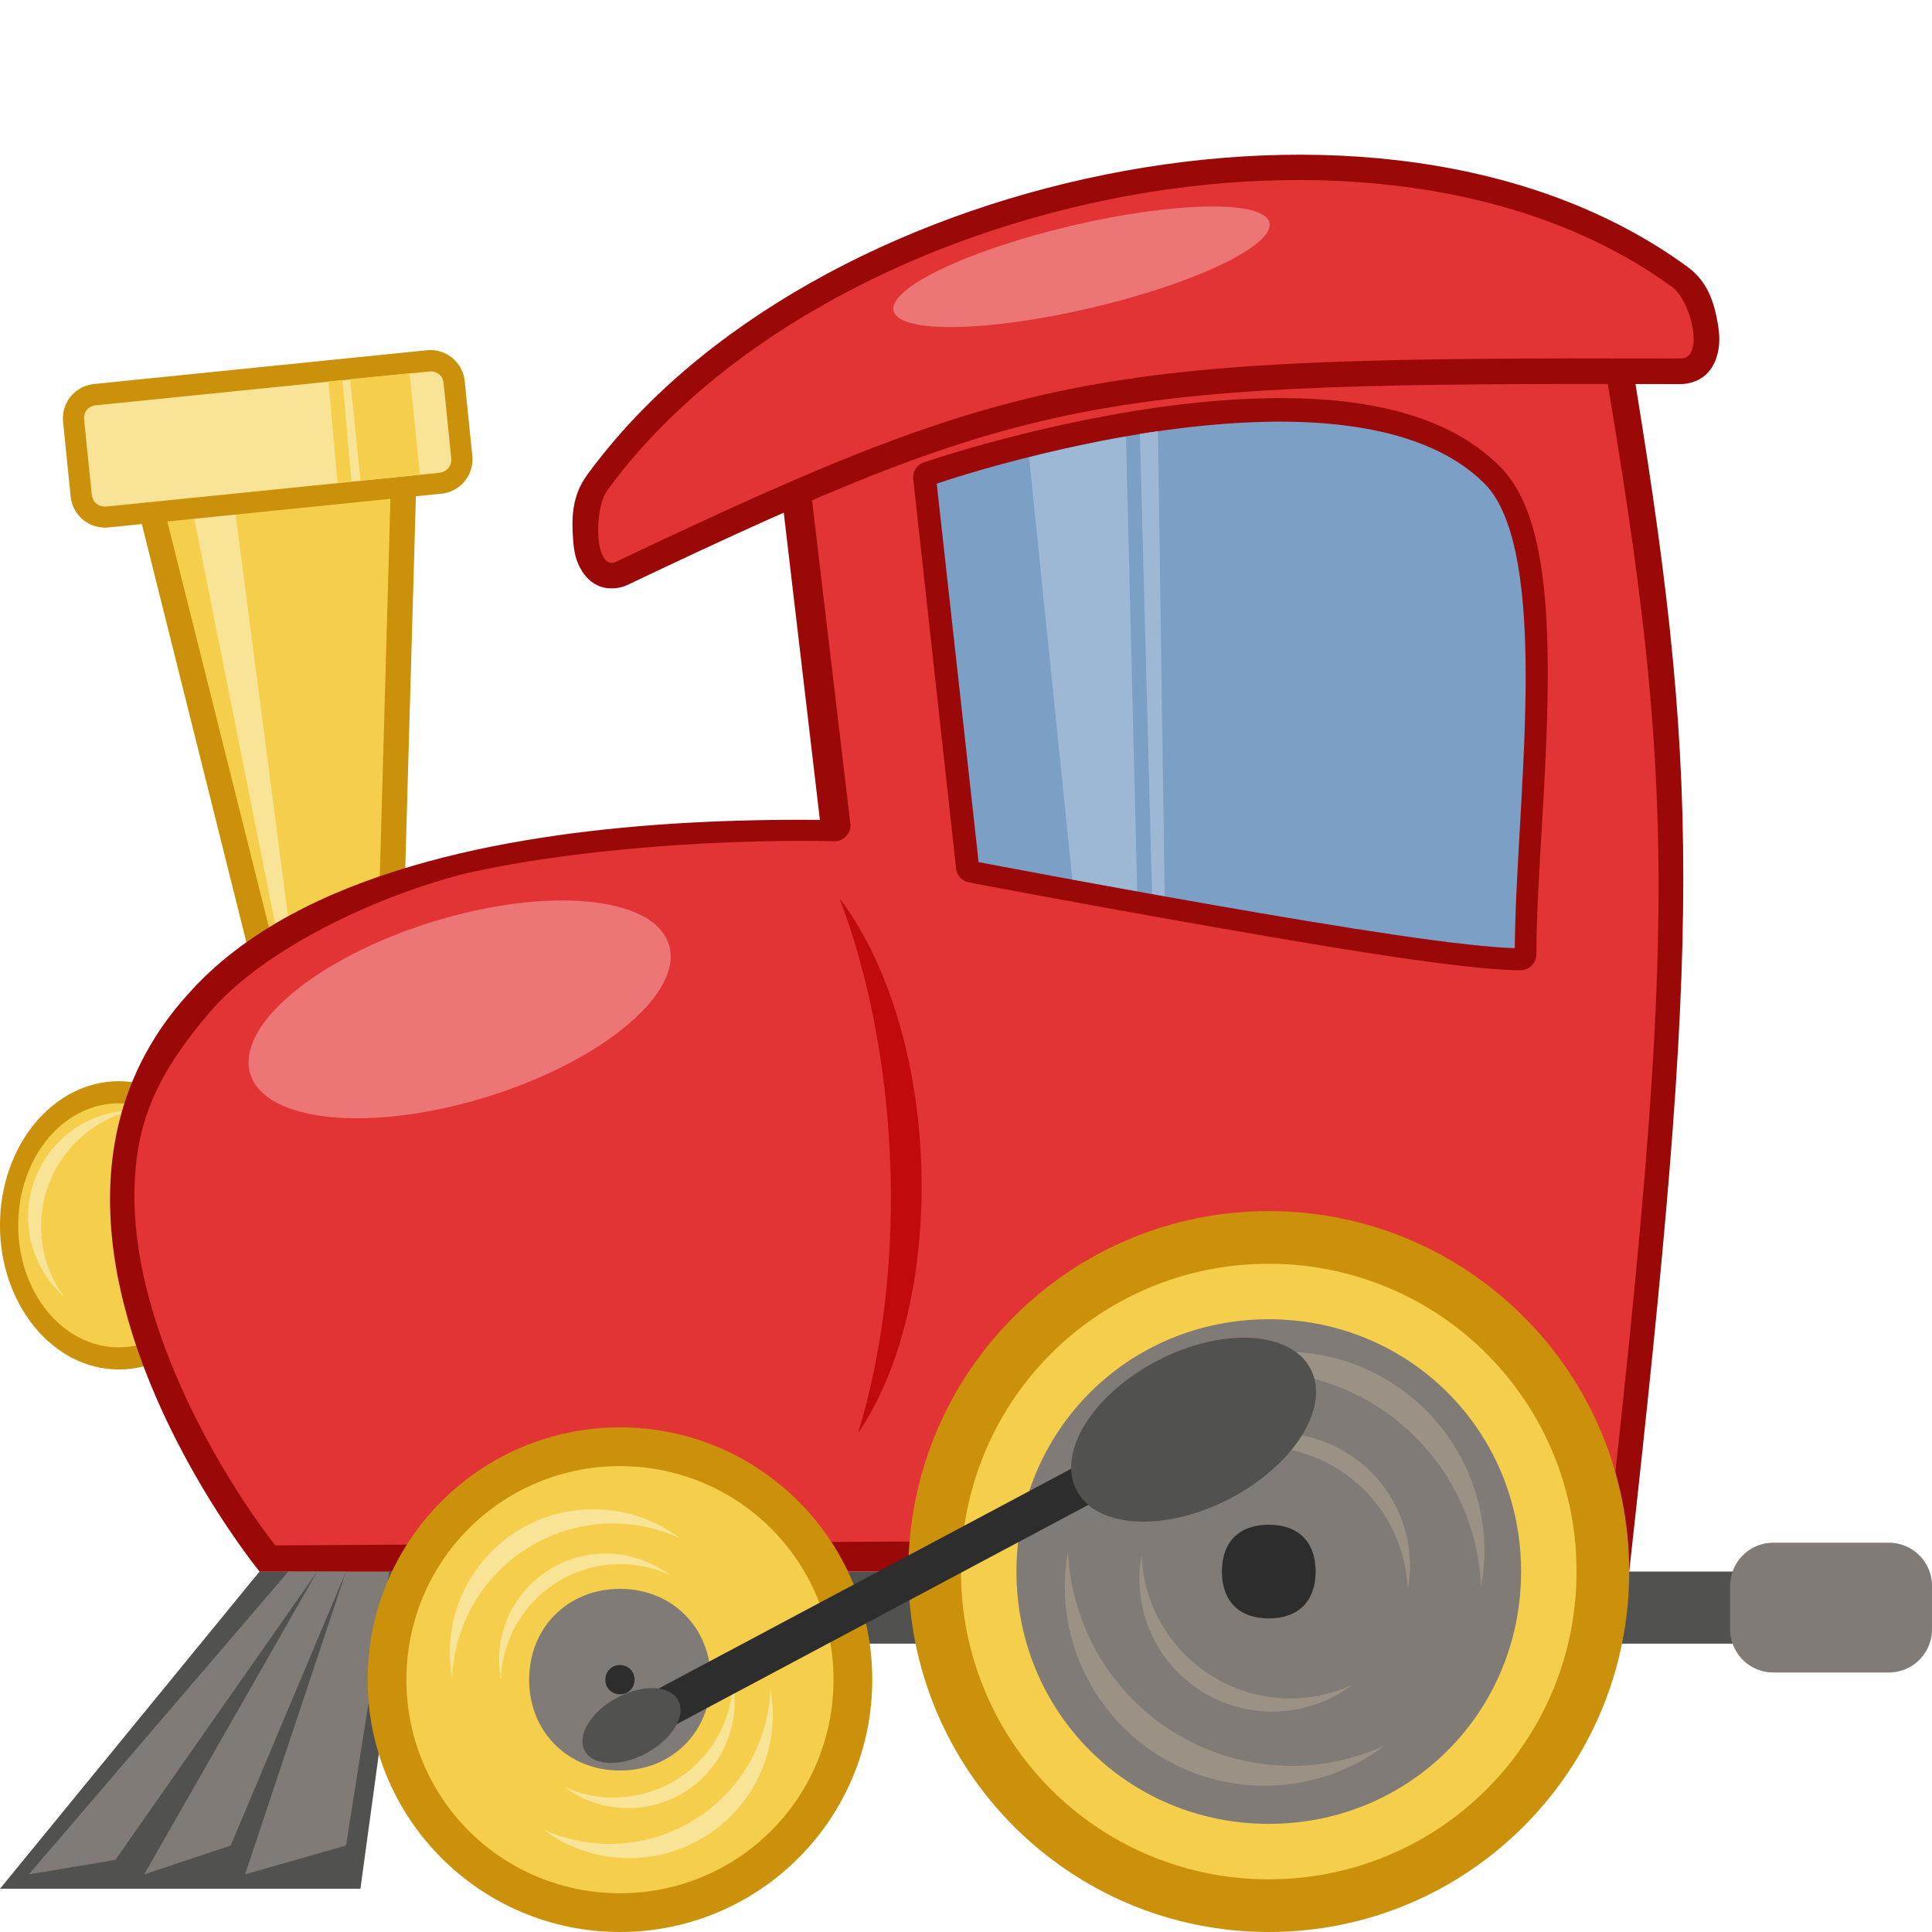<!--Created with Inkscape (http://www.inkscape.org/)--><svg xmlns:dc="http://purl.org/dc/elements/1.1/" xmlns:cc="http://creativecommons.org/ns#" xmlns:rdf="http://www.w3.org/1999/02/22-rdf-syntax-ns#" xmlns="http://www.w3.org/2000/svg" xmlns:sodipodi="http://sodipodi.sourceforge.net/DTD/sodipodi-0.dtd" xmlns:inkscape="http://www.inkscape.org/namespaces/inkscape" sodipodi:docname="engine.svg" inkscape:version="0.92.4 (5da689c313, 2019-01-14)" height="128" width="128"><sodipodi:namedview inkscape:window-maximized="1" inkscape:window-y="0" inkscape:window-x="0" inkscape:window-height="1054" inkscape:window-width="1884" fit-margin-bottom="0" fit-margin-right="0" fit-margin-left="0" fit-margin-top="0" showgrid="false" inkscape:current-layer="g2980" inkscape:document-units="px" inkscape:cy="83.777985" inkscape:cx="22.000004" inkscape:zoom="2.8" inkscape:pageshadow="2" inkscape:pageopacity="0.0" borderopacity="1.0" bordercolor="#666666" pagecolor="#ffffff"/><g inkscape:label="Layer 1"><g inkscape:label="Calque 1" inkscape:groupmode="layer"><path inkscape:connector-curvature="0" sodipodi:nodetypes="ccccc" d="M7.692 951.637h20.06l-.956 33.432-9.552 4.777z" style="fill:#cb910a;fill-opacity:1;fill-rule:nonzero;stroke:none;stroke-width:.955" transform="translate(-.05 -923.935)"/><path inkscape:connector-curvature="0" d="m9.84 953.32 8.538 34.09 6.776-3.373.866-30.717z" style="fill:#f5cf4c;fill-opacity:1;fill-rule:nonzero;stroke:none;stroke-width:.955" transform="translate(-.05 -923.935)"/><path inkscape:connector-curvature="0" d="M17.244 1028.054h100.298v4.777H17.244z" style="fill:#515150;fill-opacity:1;fill-rule:nonzero;stroke:none;stroke-width:.955" transform="translate(-.05 -923.935)"/><path inkscape:connector-curvature="0" sodipodi:nodetypes="ccccc" d="M17.244 1028.054h9.552l-2.866 21.015H.05z" style="fill:#515150;fill-opacity:1;fill-rule:nonzero;stroke:none;stroke-width:.955" transform="translate(-.05 -923.935)"/><path inkscape:connector-curvature="0" sodipodi:nodetypes="ccccc" d="m25.84 1028.054-2.865 18.15-6.686 1.91 6.686-20.06z" style="fill:#807b76;fill-opacity:1;fill-rule:nonzero;stroke:none;stroke-width:.955" transform="translate(-.05 -923.935)"/><path inkscape:connector-curvature="0" d="M80 131c0 13.807-11.193 25-25 25s-25-11.193-25-25 11.193-25 25-25 25 11.193 25 25z" style="fill:#cb910a;fill-opacity:1;fill-rule:nonzero;stroke:none" transform="matrix(.315 0 0 .382 -9.452 31.14)"/><path inkscape:connector-curvature="0" d="M55 109.844A21.099 21.099 0 0 0 33.844 131 21.099 21.099 0 0 0 55 152.156 21.099 21.099 0 0 0 76.156 131 21.099 21.099 0 0 0 55 109.844z" style="fill:#f5cf4c;fill-opacity:1;fill-rule:nonzero;stroke:none" transform="matrix(.315 0 0 .382 -9.452 31.14)"/><path inkscape:connector-curvature="0" d="M2.05 1005.948a7.05 7.05 0 0 1 5.54-8.321c.408-.082.82-.113 1.222-.124a7.91 7.91 0 0 0-5.883 9.258 7.9 7.9 0 0 0 1.344 3.06 7.05 7.05 0 0 1-2.222-3.873z" style="fill:#f9e396;fill-opacity:1;fill-rule:nonzero;stroke:none;stroke-width:.955" transform="translate(-.05 -923.935)"/><path inkscape:connector-curvature="0" sodipodi:nodetypes="ccccc" d="M50.677 946.86s44.207-13.9 57.313 0c4.776 28.657 4.776 38.21 0 81.194H60.23z" style="fill:#9b0808;fill-opacity:1;fill-rule:nonzero;stroke:none;stroke-width:.955" transform="translate(-.05 -923.935)"/><path inkscape:connector-curvature="0" sodipodi:nodetypes="ccccc" d="m12.81 957.757 2.78-.265 3.573 27.395-.794.728z" style="fill:#f9e396;fill-opacity:1;fill-rule:nonzero;stroke:none;stroke-width:.955" transform="translate(-.05 -923.935)"/><path inkscape:connector-curvature="0" sodipodi:nodetypes="ccccc" d="M12.468 989.846c1.858-2.114 4.188-3.865 6.855-5.31 2.444-1.323 5.17-2.39 8.076-3.24 2.71-.795 5.575-1.402 8.512-1.858 2.846-.441 5.76-.74 8.665-.928 2.94-.19 5.87-.266 8.711-.262 3.038.005 5.974.103 8.712.253 3.225.176 6.174.426 8.69.683 5.276.538 8.644 1.11 8.644 1.11V1028.054H17.244s-2.246-2.75-4.599-6.984c-1.221-2.198-2.471-4.795-3.451-7.615-.895-2.578-1.565-5.341-1.78-8.156-.211-2.75.011-5.55.88-8.273.796-2.49 2.133-4.916 4.174-7.181" style="fill:#9b0808;fill-opacity:1;fill-rule:nonzero;stroke:none;stroke-width:.955" transform="translate(-.05 -923.935)"/><path inkscape:connector-curvature="0" sodipodi:nodetypes="ccccccssccccccc" d="M86.641 943.716c-2.837.031-5.722.23-8.551.535-2.927.316-5.793.747-8.482 1.226-3.088.55-5.943 1.164-8.388 1.742-4.61 1.089-7.762 2.048-8.278 2.206l.863 7.28.863 7.279.862 7.28.863 7.28c.06.574-.464 1.138-1.044 1.125-2.55-.054-5.36-.012-8.243.13-2.728.134-5.52.36-8.216.679-2.885.342-5.659.793-8.127 1.358a44.504 44.504 0 0 0-6.177 2.116c-2.071.882-4.046 1.905-5.788 3.013-2.055 1.308-3.787 2.734-4.972 4.184-1.543 1.808-2.646 3.434-3.408 5.043-.899 1.898-1.323 3.77-1.435 5.884-.103 1.958.088 3.953.482 5.918.393 1.953.987 3.876 1.693 5.7a50.111 50.111 0 0 0 3.128 6.56c1.954 3.45 3.737 5.727 4.007 6.069l8.56-.053 8.56-.053 8.56-.053 8.558-.053 8.56-.053H106.565c.335-3.009.645-5.846.93-8.531.322-3.03.612-5.866.87-8.538.294-3.049.547-5.883.758-8.547.243-3.058.431-5.89.565-8.562.151-3.034.232-5.862.243-8.577.012-2.95-.06-5.769-.215-8.577a154.597 154.597 0 0 0-.719-8.55c-.3-2.706-.671-5.509-1.115-8.507-.392-2.65-.84-5.453-1.346-8.475-1.545-1.562-3.59-2.742-5.986-3.598-2.06-.737-4.38-1.235-6.867-1.533-2.235-.268-4.604-.374-7.042-.347" style="fill:#e33435;fill-opacity:1;fill-rule:nonzero;stroke:none;stroke-width:.955" transform="translate(-.05 -923.935)"/><path inkscape:connector-curvature="0" style="fill:#9b0808;fill-opacity:1;fill-rule:nonzero;stroke:none;stroke-width:.955" d="M82.677 950.365c-10.617.476-21.433 4.21-21.433 4.21a1.06 1.06 0 0 0-.687 1.134l2.836 25.76a1.06 1.06 0 0 0 .836.926s7.553 1.438 15.88 2.896c4.165.728 8.525 1.481 12.24 2.03 3.714.548 6.736.895 8.447.895a1.06 1.06 0 0 0 1.045-1.045c0-4.678.678-11.41.746-17.582.034-3.086-.066-6.021-.507-8.567-.441-2.546-1.203-4.725-2.657-6.18-3.948-3.947-10.377-4.762-16.746-4.477z" transform="translate(-.05 -923.935)"/><path inkscape:connector-curvature="0" style="fill:#9b0808;fill-opacity:1;fill-rule:nonzero;stroke:none;stroke-width:.955" d="M73.28 935.501c-13.791 2.78-26.94 9.766-34.339 19.911-.99 1.357-1.03 2.808-.924 4.234.053.713.13 1.388.591 2.123.23.367.612.808 1.208 1.024.596.217 1.313.13 1.793-.099 27.23-12.946 31.305-13.402 69.794-13.313.534.001 1.157-.195 1.586-.555.428-.361.653-.808.784-1.21.26-.802.207-1.53.086-2.235-.242-1.41-.657-2.782-2.028-3.782-10.209-7.444-24.76-8.877-38.551-6.098z" transform="translate(-.05 -923.935)"/><path inkscape:connector-curvature="0" d="M107.99 1028.054c0 13.19-10.692 23.881-23.88 23.881-13.19 0-23.881-10.692-23.881-23.88 0-13.19 10.692-23.881 23.88-23.881 13.19 0 23.881 10.692 23.881 23.88z" style="fill:#cb910a;fill-opacity:1;fill-rule:nonzero;stroke:none;stroke-width:.955" transform="translate(-.05 -923.935)"/><path inkscape:connector-curvature="0" d="M57.84 1035.219c0 9.232-7.483 16.716-16.715 16.716-9.233 0-16.717-7.484-16.717-16.716 0-9.233 7.484-16.717 16.717-16.717 9.232 0 16.716 7.484 16.716 16.717z" style="fill:#cb910a;fill-opacity:1;fill-rule:nonzero;stroke:none;stroke-width:.955" transform="translate(-.05 -923.935)"/><path inkscape:connector-curvature="0" d="M84.11 1007.666a20.342 20.342 0 0 0-20.388 20.388 20.342 20.342 0 0 0 20.388 20.388 20.342 20.342 0 0 0 20.388-20.388 20.342 20.342 0 0 0-20.388-20.388z" style="fill:#f5cf4c;fill-opacity:1;fill-rule:nonzero;stroke:none;stroke-width:.955" transform="translate(-.05 -923.935)"/><path inkscape:connector-curvature="0" d="M41.125 1021.072a14.108 14.108 0 0 0-14.147 14.147 14.108 14.108 0 0 0 14.147 14.146 14.108 14.108 0 0 0 14.146-14.146 14.108 14.108 0 0 0-14.146-14.147z" style="fill:#f5cf4c;fill-opacity:1;fill-rule:nonzero;stroke:none;stroke-width:.955" transform="translate(-.05 -923.935)"/><path inkscape:connector-curvature="0" style="fill:#7c9fc6;fill-opacity:1;fill-rule:nonzero;stroke:none;stroke-width:.955" d="M82.796 951.917c-9.837.442-19.778 3.75-20.686 4.06l2.776 25.075c.303.058 7.382 1.411 15.522 2.836 4.156.727 8.487 1.455 12.18 2 3.456.51 6.253.823 7.82.865.036-4.78.652-11.21.717-17.104.033-3.035-.093-5.907-.508-8.299-.415-2.391-1.122-4.286-2.209-5.373-3.432-3.432-9.428-4.337-15.612-4.06z" transform="translate(-.05 -923.935)"/><path inkscape:connector-curvature="0" d="M84.11 1011.338c-9.318 0-16.717 7.399-16.717 16.717 0 9.317 7.399 16.716 16.717 16.716 9.317 0 16.716-7.399 16.716-16.716 0-9.318-7.399-16.717-16.716-16.717z" style="fill:#807b76;fill-opacity:1;fill-rule:nonzero;stroke:none;stroke-width:.955" transform="translate(-.05 -923.935)"/><path inkscape:connector-curvature="0" d="M85.135 1013.493c7.352 0 13.262 5.911 13.262 13.262 0 .782-.095 1.55-.224 2.294-.34-7.943-6.825-14.24-14.856-14.24-2.196 0-4.255.497-6.127 1.342a13.228 13.228 0 0 1 7.945-2.658z" style="fill:#9c9185;fill-opacity:1;fill-rule:nonzero;stroke:none;stroke-width:.955" transform="translate(-.05 -923.935)"/><path inkscape:connector-curvature="0" d="M41.125 1029.2c-3.452 0-6.018 2.567-6.018 6.019 0 3.451 2.566 6.018 6.018 6.018 3.45 0 6.017-2.567 6.017-6.018 0-3.452-2.566-6.018-6.017-6.018z" style="fill:#807b76;fill-opacity:1;fill-rule:nonzero;stroke:none;stroke-width:.955" transform="translate(-.05 -923.935)"/><path inkscape:connector-curvature="0" d="M41.656 1043.727a7.05 7.05 0 0 0 7.068-7.068c0-.417-.05-.827-.119-1.223a7.91 7.91 0 0 1-7.918 7.59 7.9 7.9 0 0 1-3.266-.716 7.05 7.05 0 0 0 4.235 1.417z" style="fill:#f9e396;fill-opacity:1;fill-rule:nonzero;stroke:none;stroke-width:.955" transform="translate(-.05 -923.935)"/><path inkscape:connector-curvature="0" d="m43.115 1036.108 36.564-19.479 1.426 2.24-36.564 19.479z" style="fill:#2d2d2d;fill-opacity:1;fill-rule:nonzero;stroke:none;stroke-width:.955" transform="translate(-.05 -923.935)"/><path inkscape:connector-curvature="0" d="M84.65 1018.887a8.792 8.792 0 0 1 8.815 8.814c0 .52-.064 1.03-.149 1.525a9.864 9.864 0 0 0-9.874-9.465c-1.46 0-2.828.33-4.073.892a8.792 8.792 0 0 1 5.282-1.766z" style="fill:#9c9185;fill-opacity:1;fill-rule:nonzero;stroke:none;stroke-width:.955" transform="translate(-.05 -923.935)"/><path inkscape:connector-curvature="0" d="M86.886 1014.638c1.31 2.531-1.1 6.382-5.384 8.6-4.284 2.218-8.819 1.964-10.13-.567-1.31-2.532 1.1-6.382 5.384-8.6 4.284-2.218 8.82-1.964 10.13.567z" style="fill:#515150;fill-opacity:1;fill-rule:nonzero;stroke:none;stroke-width:.955" transform="translate(-.05 -923.935)"/><path inkscape:connector-curvature="0" d="M44.982 1036.583c.547 1.01-.396 2.58-2.105 3.505-1.71.925-3.539.856-4.086-.154-.546-1.01.396-2.58 2.106-3.505 1.71-.925 3.539-.856 4.085.154z" style="fill:#515150;fill-opacity:1;fill-rule:nonzero;stroke:none;stroke-width:.955" transform="translate(-.05 -923.935)"/><path inkscape:connector-curvature="0" sodipodi:nodetypes="cssss" d="M40.296 956.407c14.102-19.338 51.19-27.565 70.527-13.463 1.287.938 2.174 4.744.582 4.74-38.506-.088-43.247.493-70.527 13.463-1.438.684-1.52-3.454-.582-4.74z" style="fill:#e33435;fill-opacity:1;fill-rule:nonzero;stroke:none;stroke-width:.955" transform="translate(-.05 -923.935)"/><path inkscape:connector-curvature="0" sodipodi:nodetypes="ccccc" d="M19.154 1028.054h1.91L7.693 1047.16l-5.732.955z" style="fill:#807b76;fill-opacity:1;fill-rule:nonzero;stroke:none;stroke-width:.955" transform="translate(-.05 -923.935)"/><path inkscape:connector-curvature="0" sodipodi:nodetypes="cccccc" d="m21.065 1028.054 1.91.01-7.642 18.143-5.73 1.91 11.462-20.06z" style="fill:#807b76;fill-opacity:1;fill-rule:nonzero;stroke:none;stroke-width:.955" transform="translate(-.05 -923.935)"/><path inkscape:connector-curvature="0" d="M117.542 1026.144h7.642a2.86 2.86 0 0 1 2.866 2.866v2.865a2.86 2.86 0 0 1-2.866 2.866h-7.642a2.86 2.86 0 0 1-2.865-2.866v-2.865a2.86 2.86 0 0 1 2.865-2.866z" style="fill:#807b76;fill-opacity:1;fill-rule:nonzero;stroke:none;stroke-width:.955" transform="translate(-.05 -923.935)"/><path inkscape:connector-curvature="0" d="M74.647 952.86a89.217 89.217 0 0 0-6.418 1.374l2.866 27.97c1.233.227 2.824.51 4.298.776z" style="fill:#9db8d5;fill-opacity:1;fill-rule:nonzero;stroke:none;stroke-width:.955" transform="translate(-.05 -923.935)"/><path inkscape:connector-curvature="0" d="M76.766 952.502c-.403.059-.798.115-1.194.18l.806 30.477.836.15z" style="fill:#9db8d5;fill-opacity:1;fill-rule:nonzero;stroke:none;stroke-width:.955" transform="translate(-.05 -923.935)"/><path inkscape:connector-curvature="0" d="m6.279 949.376 22.05-2.236a2.287 2.287 0 0 1 2.51 2.05l.502 4.943a2.287 2.287 0 0 1-2.049 2.51l-22.05 2.237a2.287 2.287 0 0 1-2.51-2.05l-.502-4.943a2.287 2.287 0 0 1 2.049-2.51z" style="fill:#cb910a;fill-opacity:1;fill-rule:nonzero;stroke:none;stroke-width:.955" transform="translate(-.05 -923.935)"/><path inkscape:connector-curvature="0" d="M6.427 950.784c-.534.054-.856.44-.804.951l.503 4.96c.052.511.47.852.981.8l22.037-2.234a.872.872 0 0 0 .8-.981l-.503-4.96c-.051-.511-.444-.825-.978-.77z" style="fill:#f9e396;fill-opacity:1;fill-rule:nonzero;stroke:none;stroke-width:.955" transform="translate(-.05 -923.935)"/><path inkscape:connector-curvature="0" d="M44.368 986.52c.99 3.204-4.415 7.721-12.074 10.09-7.658 2.368-14.67 1.69-15.66-1.514-.991-3.204 4.414-7.721 12.073-10.09 7.658-2.368 14.67-1.69 15.66 1.514z" style="fill:#ec7576;fill-opacity:1;fill-rule:nonzero;stroke:none;stroke-width:.955" transform="translate(-.05 -923.935)"/><path inkscape:connector-curvature="0" style="fill:#ec7576;fill-opacity:1;fill-rule:nonzero;stroke:none;stroke-width:.955" d="M59.38 944.79c-1.045-1.333 3.625-3.838 10.431-5.595 6.806-1.757 13.17-2.1 14.214-.767 1.045 1.334-3.626 3.839-10.431 5.596-6.806 1.757-13.17 2.1-14.215.767z" transform="translate(-.05 -923.935)"/><path inkscape:connector-curvature="0" d="M84.11 1024.95c-1.962 0-3.105 1.143-3.105 3.104 0 1.962 1.143 3.105 3.105 3.105 1.96 0 3.104-1.143 3.104-3.105 0-1.96-1.143-3.104-3.104-3.104z" style="fill:#2d2d2d;fill-opacity:1;fill-rule:nonzero;stroke:none;stroke-width:.955" transform="translate(-.05 -923.935)"/><path inkscape:connector-curvature="0" d="M41.125 1034.254a.94.94 0 0 0-.965.965.94.94 0 0 0 .965.964.94.94 0 0 0 .964-.964.94.94 0 0 0-.964-.965z" style="fill:#2d2d2d;fill-opacity:1;fill-rule:nonzero;stroke:none;stroke-width:.955" transform="translate(-.05 -923.935)"/><path inkscape:connector-curvature="0" d="m23.933 955.768 3.94-.388-.686-6.716-3.94.388z" style="fill:#f5cf4c;fill-opacity:1;fill-rule:nonzero;stroke:none;stroke-width:.955" transform="translate(-.05 -923.935)"/><path inkscape:connector-curvature="0" d="m22.41 955.917.926-.09-.597-6.716-.925.09z" style="fill:#f5cf4c;fill-opacity:1;fill-rule:nonzero;stroke:none;stroke-width:.955" transform="translate(-.05 -923.935)"/><path inkscape:connector-curvature="0" d="M39.376 1023.927a9.502 9.502 0 0 0-9.526 9.526c0 .562.068 1.114.16 1.648a10.661 10.661 0 0 1 10.672-10.23c1.578 0 3.057.358 4.402.965a9.502 9.502 0 0 0-5.708-1.91z" style="fill:#f9e396;fill-opacity:1;fill-rule:nonzero;stroke:none;stroke-width:.955" transform="translate(-.05 -923.935)"/><path inkscape:connector-curvature="0" d="M41.725 1047.04a9.502 9.502 0 0 0 9.526-9.526c0-.562-.069-1.114-.16-1.648a10.66 10.66 0 0 1-10.673 10.23c-1.577 0-3.056-.358-4.4-.965a9.501 9.501 0 0 0 5.707 1.91z" style="fill:#f9e396;fill-opacity:1;fill-rule:nonzero;stroke:none;stroke-width:.955" transform="translate(-.05 -923.935)"/><path inkscape:connector-curvature="0" d="M83.85 1042.242a13.228 13.228 0 0 1-13.262-13.262c0-.782.095-1.55.223-2.294.34 7.943 6.826 14.24 14.857 14.24 2.196 0 4.255-.497 6.127-1.342a13.228 13.228 0 0 1-7.946 2.657z" style="fill:#9c9185;fill-opacity:1;fill-rule:nonzero;stroke:none;stroke-width:.955" transform="translate(-.05 -923.935)"/><path inkscape:connector-curvature="0" d="M40.184 1026.864a7.05 7.05 0 0 0-7.068 7.068c0 .417.05.827.12 1.223a7.91 7.91 0 0 1 7.918-7.59 7.9 7.9 0 0 1 3.266.716 7.05 7.05 0 0 0-4.236-1.417z" style="fill:#f9e396;fill-opacity:1;fill-rule:nonzero;stroke:none;stroke-width:.955" transform="translate(-.05 -923.935)"/><path inkscape:connector-curvature="0" d="M84.353 1037.333a8.792 8.792 0 0 1-8.814-8.814c0-.52.064-1.03.149-1.525a9.864 9.864 0 0 0 9.874 9.465 9.85 9.85 0 0 0 4.073-.893 8.792 8.792 0 0 1-5.282 1.767z" style="fill:#9c9185;fill-opacity:1;fill-rule:nonzero;stroke:none;stroke-width:.955" transform="translate(-.05 -923.935)"/><path inkscape:connector-curvature="0" d="M55.68 983.465c1.86 4.93 3.047 10.758 3.33 17.04.305 6.737-.485 13.052-2.106 18.364 2.842-4.136 4.499-10.777 4.163-18.207-.32-7.089-2.415-13.285-5.387-17.197z" style="fill:#c10a0b;fill-opacity:1;fill-rule:nonzero;stroke:none;stroke-width:.955" transform="translate(-.05 -923.935)"/></g></g></svg>